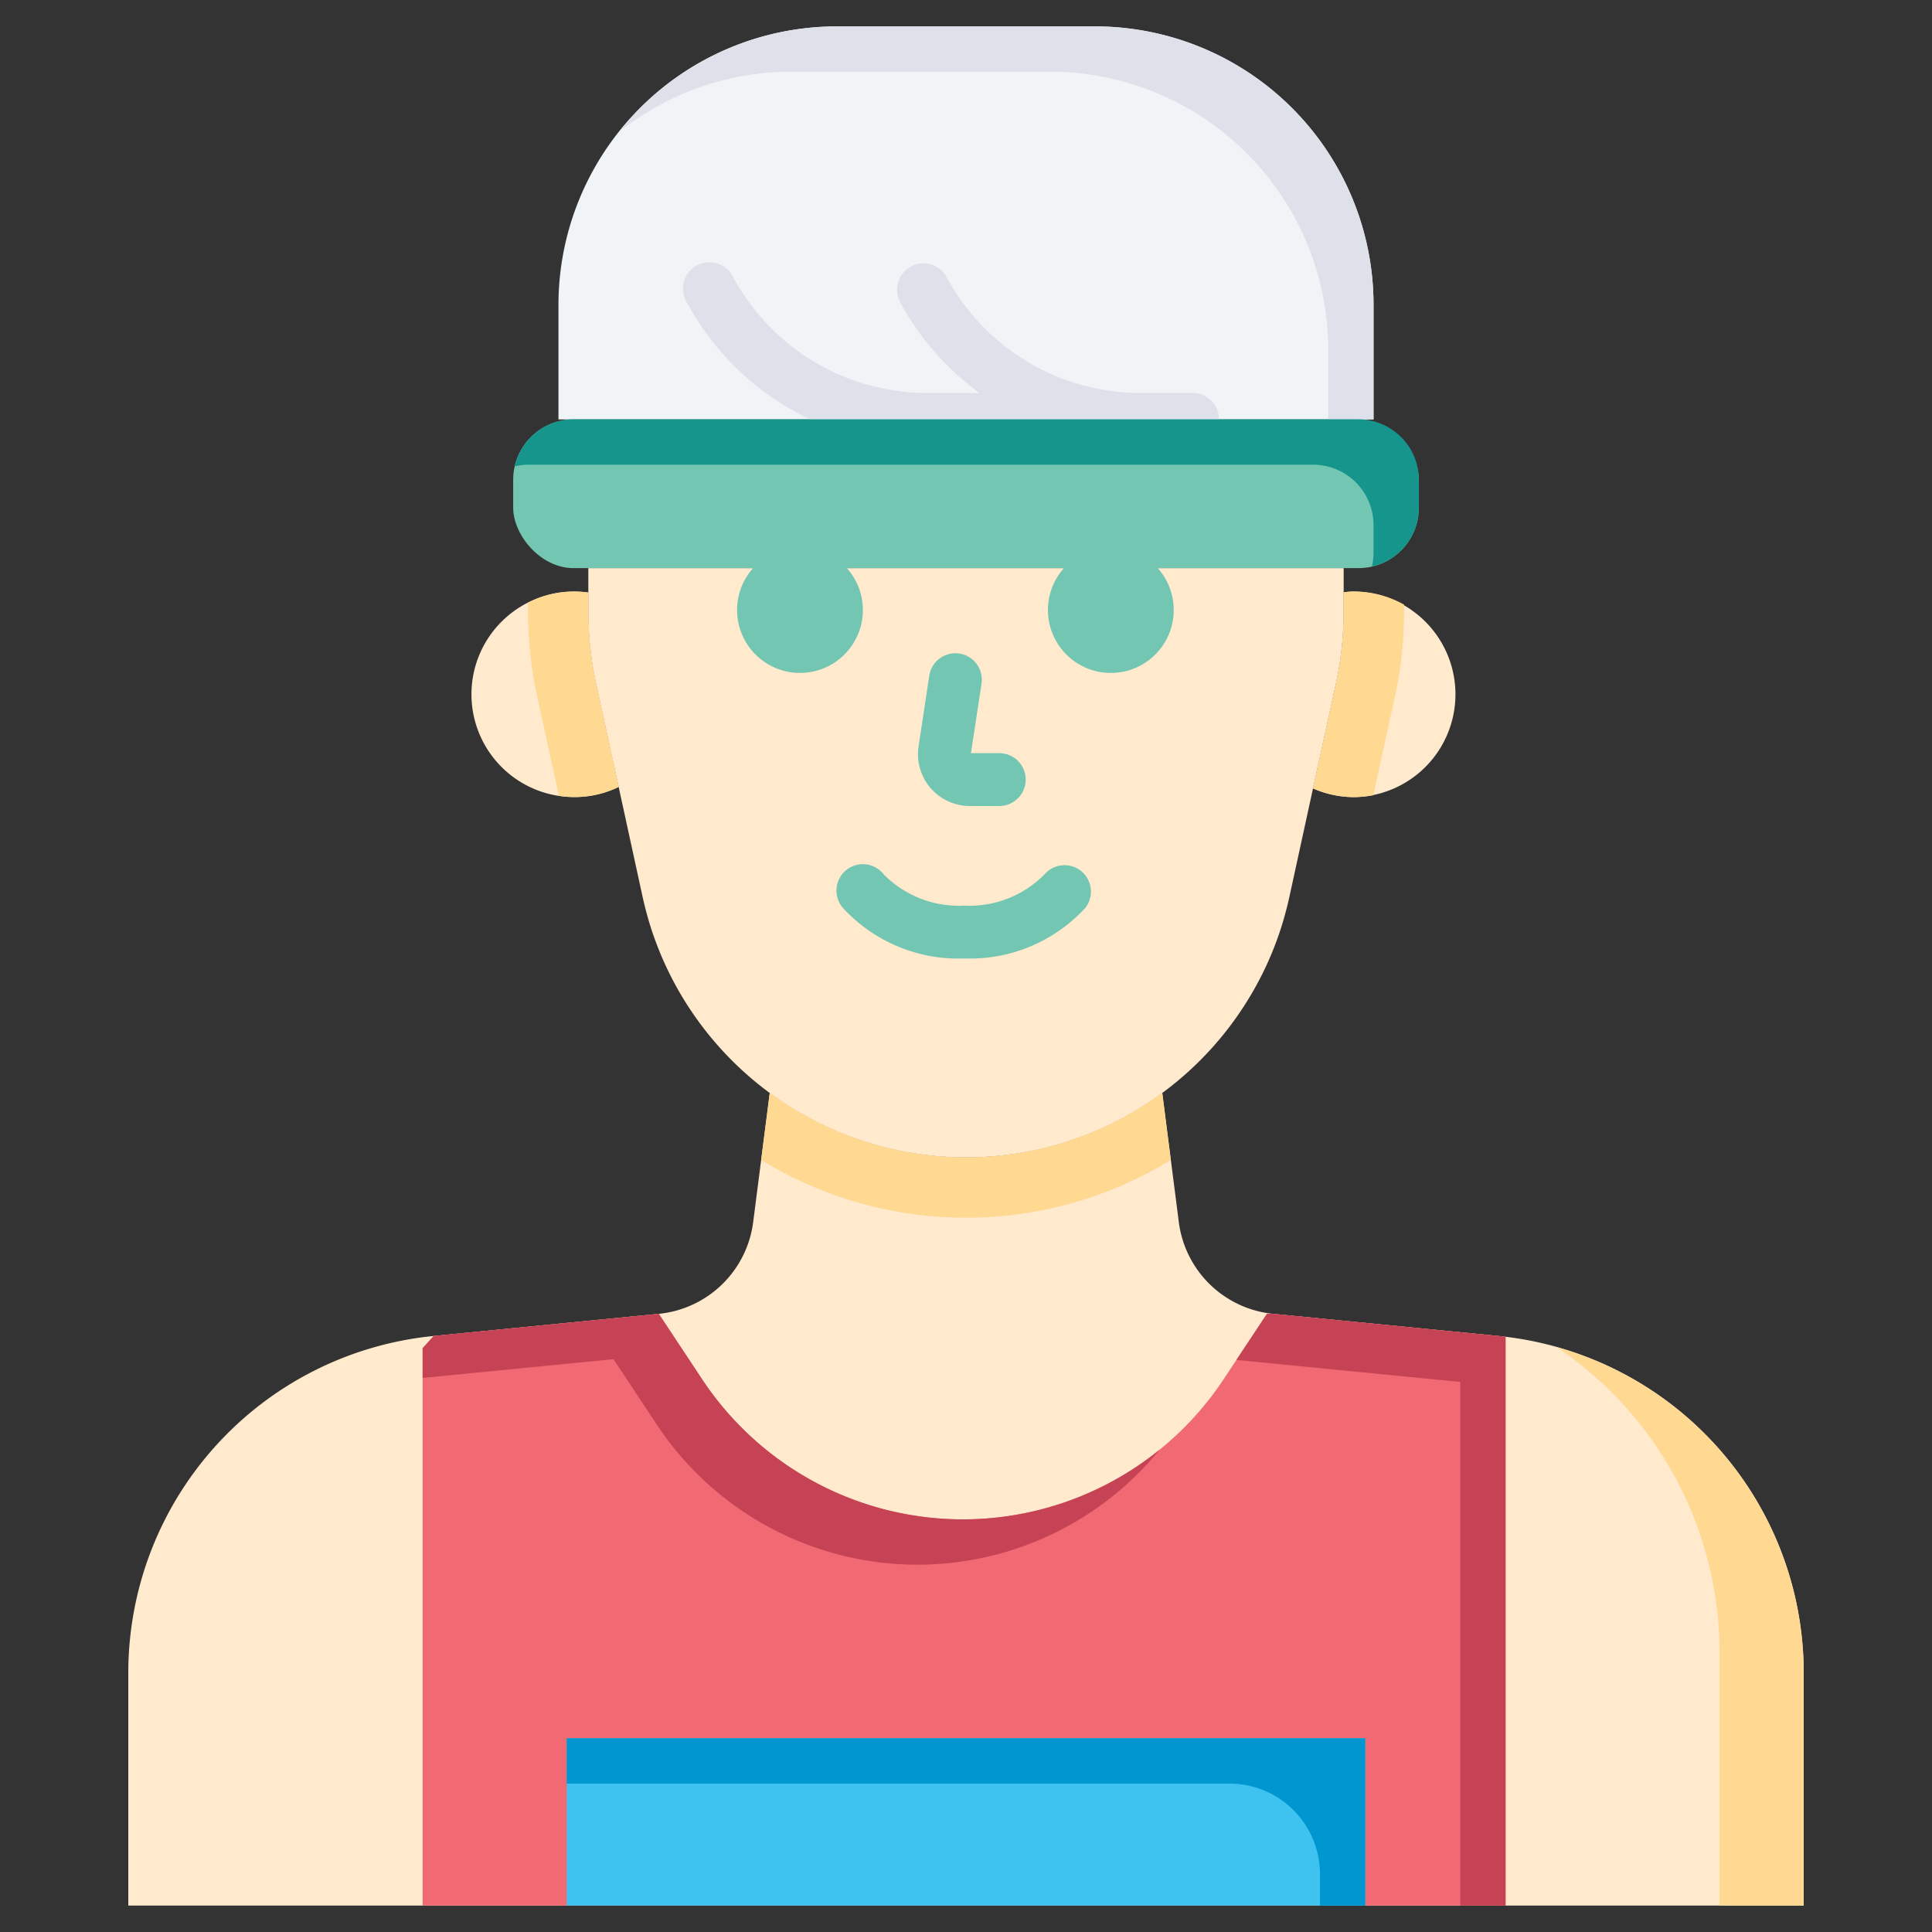 <svg id="Layer_1" data-name="Layer 1" xmlns="http://www.w3.org/2000/svg" viewBox="0 0 128 128"><rect x="0" y="0" width="128" height="128" fill="#333333" stroke="none"/><title>MAN RUNNER</title><path d="M55.449,1.75h17.1A18.449,18.449,0,0,1,91,20.2v7.587a0,0,0,0,1,0,0H37a0,0,0,0,1,0,0V20.2A18.449,18.449,0,0,1,55.449,1.75Z" style="fill:#f0f4f7"/><path d="M72.551,1.75h-17.1a18.4,18.4,0,0,0-14.45,7,18.355,18.355,0,0,1,11.448-4h17.1A18.449,18.449,0,0,1,88,23.2v4.585h3V20.2A18.449,18.449,0,0,0,72.551,1.75Z" style="fill:#dfe1ea"/><path d="M39.481,45.242a21.927,21.927,0,0,1-.5-4.677V39.259a6.807,6.807,0,1,0,2.01,12.877Z" style="fill:#ffeace"/><path d="M99.265,88.511,84.354,87.046A7,7,0,0,1,78.1,80.967L77,72.391a21.855,21.855,0,0,1-26,0l-1.1,8.576a7,7,0,0,1-6.259,6.079L28.735,88.511A22.429,22.429,0,0,0,8.5,110.833V126.25h111V110.833A22.429,22.429,0,0,0,99.265,88.511Z" style="fill:#ffeace"/><path d="M103.125,89.246a24.369,24.369,0,0,1,10.8,20.234v16.77H119.5V110.833A22.425,22.425,0,0,0,103.125,89.246Z" style="fill:#ffd892"/><path d="M89.7,39.188a6.171,6.171,0,0,0-.678.051v1.328a22.221,22.221,0,0,1-.5,4.675l-1.509,6.891-.021.1a6.739,6.739,0,0,0,2.708.578,6.81,6.81,0,0,0,0-13.619Z" style="fill:#ffeace"/><path d="M38.978,37.64v2.928a22.221,22.221,0,0,0,.5,4.675l1.509,6.891,1.59,7.3c.14.626.3,1.237.486,1.84s.4,1.185.633,1.767a21.93,21.93,0,0,0,40.607,0c.236-.582.449-1.171.633-1.767s.346-1.215.486-1.84l1.59-7.3,1.509-6.891a22.221,22.221,0,0,0,.5-4.675V37.64Z" style="fill:#ffeace"/><path d="M40.986,52.135l-1.5-6.893a21.925,21.925,0,0,1-.5-4.677V39.258a6.613,6.613,0,0,0-4,.668v.641a26.254,26.254,0,0,0,.594,5.53l1.45,6.624a6.6,6.6,0,0,0,3.964-.586Z" style="fill:#ffd892"/><path d="M51,72.391l-.57,4.459a25.969,25.969,0,0,0,27.138,0L77,72.391a21.855,21.855,0,0,1-26,0Z" style="fill:#ffd892"/><path d="M89.7,39.188a6.171,6.171,0,0,0-.678.051v1.328a22.221,22.221,0,0,1-.5,4.675l-1.509,6.891-.021.1a6.739,6.739,0,0,0,2.708.578,6.833,6.833,0,0,0,1.287-.125l1.445-6.6a26.219,26.219,0,0,0,.591-5.516v-.511A6.773,6.773,0,0,0,89.7,39.188Z" style="fill:#ffd892"/><path d="M66.207,53.4H64.25a3.432,3.432,0,0,1-3.393-3.945l.71-4.687a1.75,1.75,0,0,1,3.461.524l-.7,4.608h1.877a1.75,1.75,0,0,1,0,3.5Z" style="fill:#73c6b2"/><circle cx="53" cy="40.417" r="4.167" style="fill:#73c6b2"/><circle cx="73.596" cy="40.417" r="4.167" style="fill:#73c6b2"/><path d="M63.875,63.5a10.371,10.371,0,0,1-8.027-3.346,1.75,1.75,0,1,1,2.7-2.225A6.987,6.987,0,0,0,63.875,60,6.986,6.986,0,0,0,69.2,57.931a1.75,1.75,0,0,1,2.7,2.226A10.374,10.374,0,0,1,63.875,63.5Z" style="fill:#73c6b2"/><path d="M99.727,88.557,84.354,87.046h-.417L81.068,91.38a20.719,20.719,0,0,1-17.277,9.282h0a20.719,20.719,0,0,1-17.277-9.282l-2.869-4.334L28.735,88.511,28,89.322V126.25H99.75V88.582Z" style="fill:#f16973"/><path d="M40.644,90.048l2.869,4.334a20.719,20.719,0,0,0,17.277,9.282h0a20.713,20.713,0,0,0,16.047-7.627,20.716,20.716,0,0,1-13.044,4.625h0a20.719,20.719,0,0,1-17.276-9.282l-2.869-4.334L28.735,88.511,28,89.322v1.969Z" style="fill:#c64255"/><path d="M99.727,88.557,84.354,87.046h-.417L81.913,90.1l14.811,1.456.023.026V126.25h3V88.582Z" style="fill:#c64255"/><rect x="37.545" y="115.167" width="52.909" height="11.083" style="fill:#3ec2f0"/><path d="M37.545,115.167v3H81.452a6,6,0,0,1,6,6v2.081h3V115.167Z" style="fill:#0096cf"/><path d="M79.015,26.036H75.583a14.6,14.6,0,0,1-12.9-7.735A1.75,1.75,0,0,0,59.6,19.95a18.109,18.109,0,0,0,5.289,6.086H61.445a14.6,14.6,0,0,1-12.9-7.735,1.75,1.75,0,0,0-3.088,1.649,18.094,18.094,0,0,0,15.987,9.586h8.847a1.739,1.739,0,0,0,1.193-.476,18.16,18.16,0,0,0,4.1.476h3.432a1.75,1.75,0,0,0,0-3.5Z" style="fill:#dfe1ea"/><rect x="34" y="27.786" width="60" height="9.854" rx="4" ry="4" style="fill:#73c6b2"/><path d="M90,27.786H38a4,4,0,0,0-3.893,3.11,3.986,3.986,0,0,1,.89-.107H87a4,4,0,0,1,4,4v1.854a3.986,3.986,0,0,1-.107.89A4,4,0,0,0,94,33.64V31.786A4,4,0,0,0,90,27.786Z" style="fill:#15958c"/></svg>